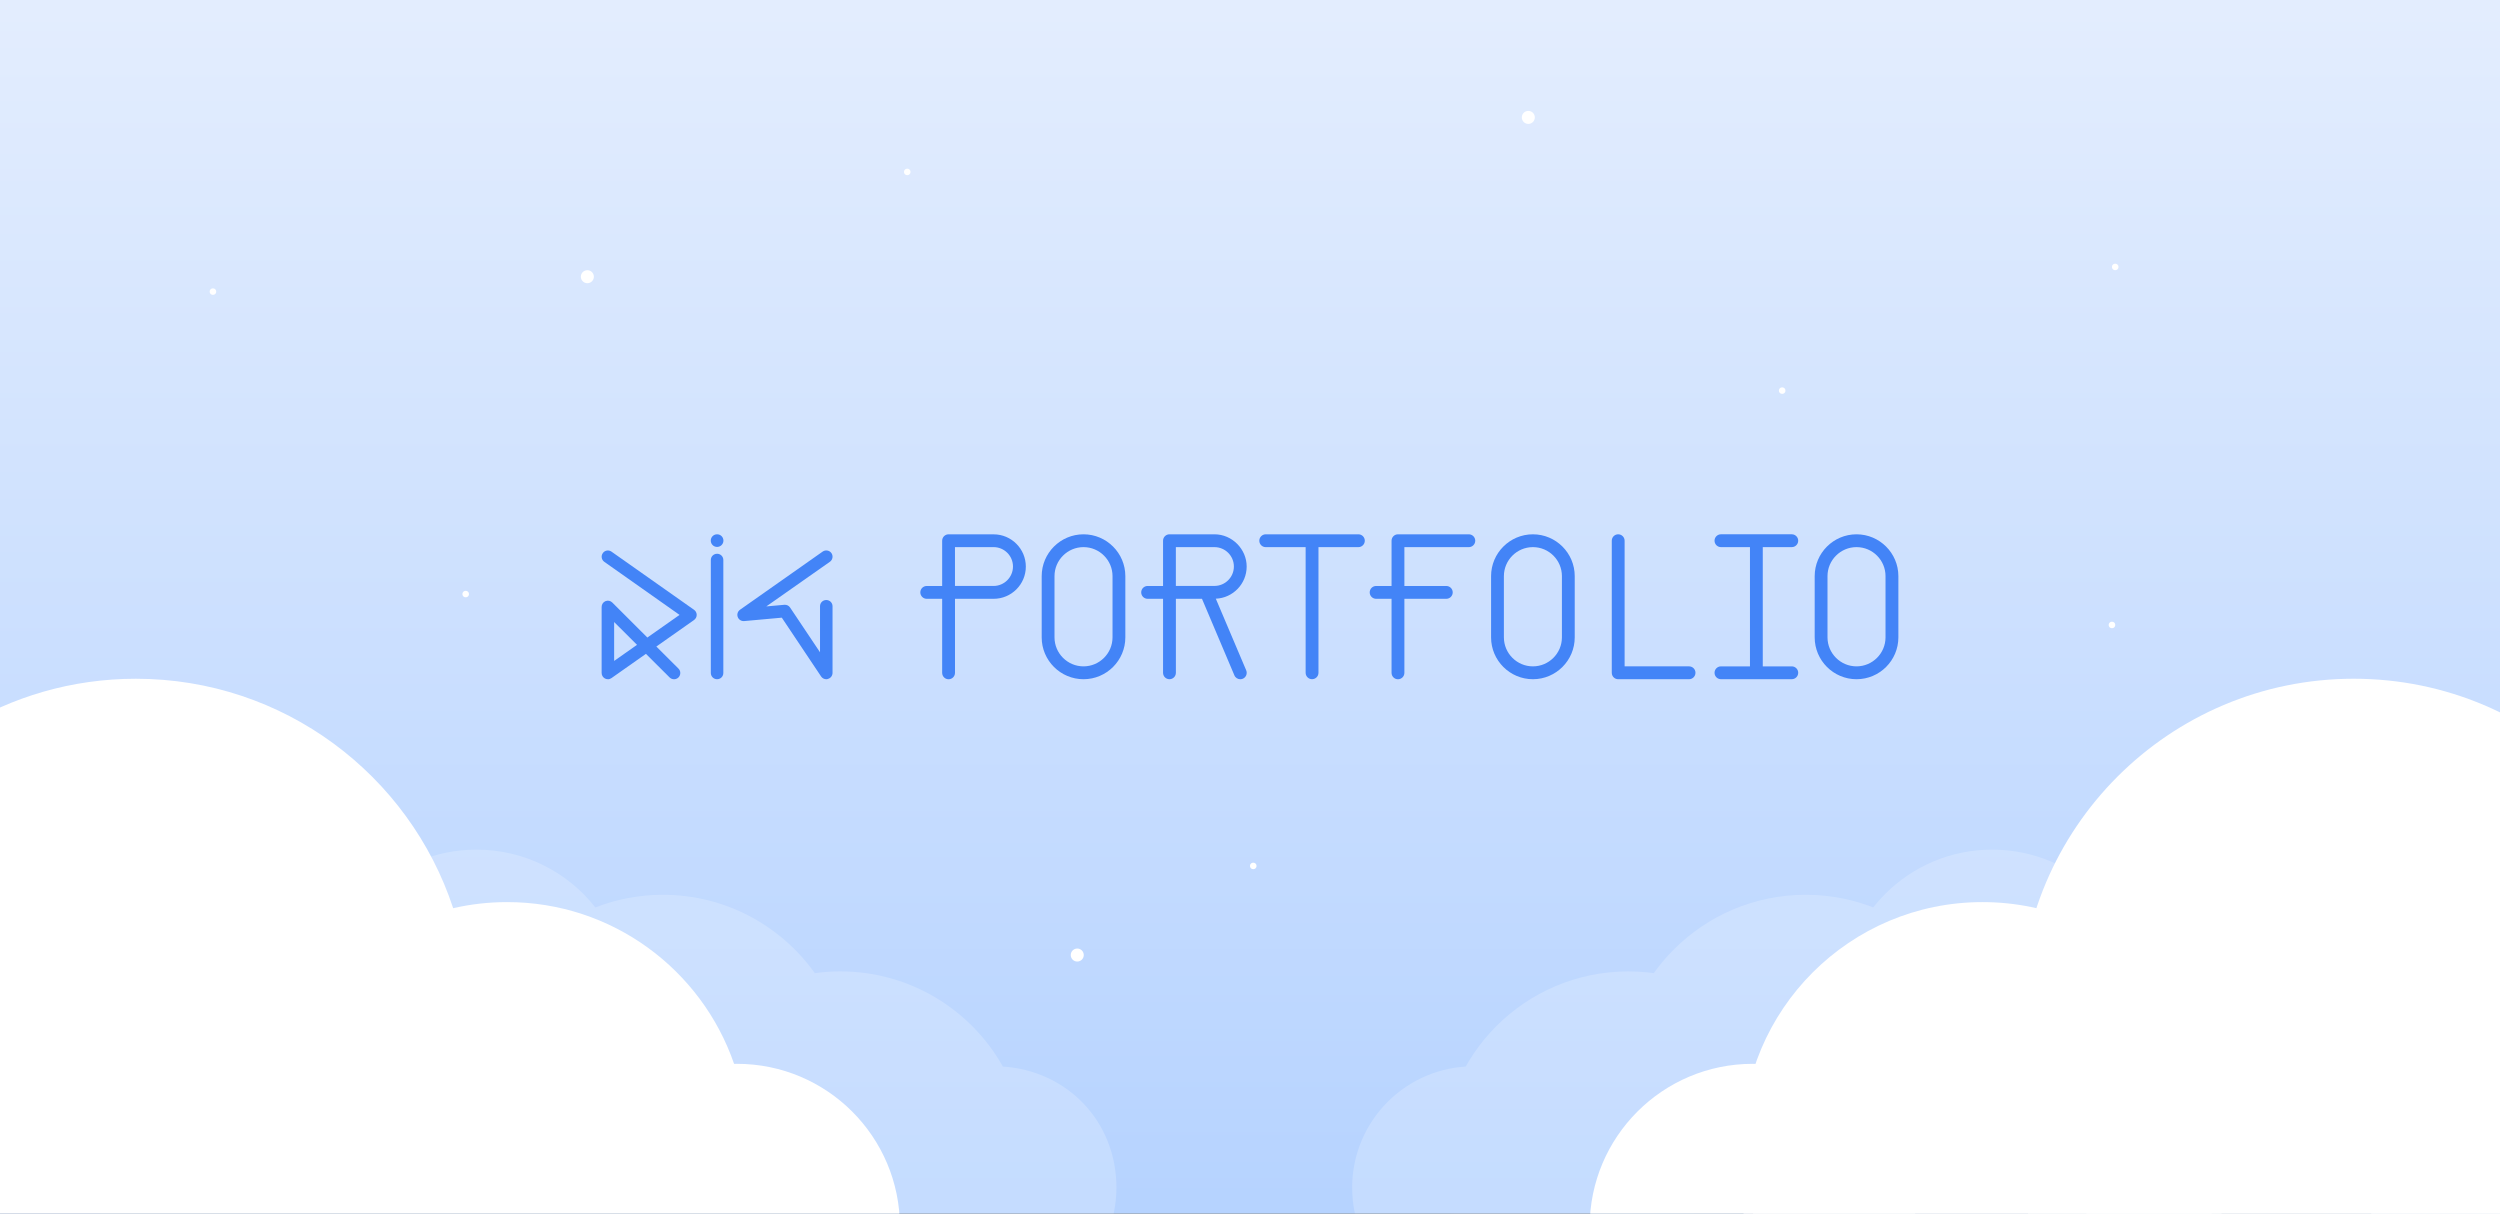 <?xml version="1.0" encoding="UTF-8"?><svg id="_레이어_2" xmlns="http://www.w3.org/2000/svg" xmlns:xlink="http://www.w3.org/1999/xlink" viewBox="0 0 1920 932"><rect x="0" y="0" width="1920" height="932" fill="#333333" stroke="none"/><defs><style>.cls-1,.cls-2{fill:#fff;}.cls-3{clip-path:url(#clippath-2);}.cls-4,.cls-2{opacity:.2;}.cls-5{clip-path:url(#clippath-1);}.cls-6{clip-path:url(#clippath);}.cls-7{fill:none;}.cls-8{fill:#4384f7;}.cls-9{fill:url(#_무제_그라디언트_96);}</style><clipPath id="clippath"><rect class="cls-7" width="1920" height="932"/></clipPath><linearGradient id="_무제_그라디언트_96" x1="960" y1="6.43" x2="960" y2="922.59" gradientUnits="userSpaceOnUse"><stop offset="0" stop-color="#e3edfe"/><stop offset="1" stop-color="#b6d3ff"/></linearGradient><clipPath id="clippath-1"><rect class="cls-7" x="706.8" y="410.35" width="751.14" height="111.3"/></clipPath><clipPath id="clippath-2"><rect class="cls-7" x="462.05" y="410.35" width="177.33" height="111.3"/></clipPath></defs><g id="_레이어_1-2"><g class="cls-6"><rect class="cls-9" width="1920" height="932"/><g class="cls-4"><circle class="cls-1" cx="1386.77" cy="830.4" r="143.19"/><circle class="cls-1" cx="1259.83" cy="929.47" r="143.19"/><circle class="cls-1" cx="1444.04" cy="929.47" r="143.19"/><circle class="cls-1" cx="1250.54" cy="889.23" r="143.19"/><circle class="cls-1" cx="1131.66" cy="912.13" r="93.21"/><circle class="cls-1" cx="1693.63" cy="896.78" r="129.93"/><circle class="cls-1" cx="1529.96" cy="768.61" r="116.09"/><circle class="cls-1" cx="1572.85" cy="952.24" r="103.59"/></g><g><circle class="cls-1" cx="1807.68" cy="777.84" r="256.57"/><circle class="cls-1" cx="2051.17" cy="890.96" r="233.64"/><circle class="cls-1" cx="1784.75" cy="877.16" r="233.64"/><circle class="cls-1" cx="1522.54" cy="877.16" r="184.35"/><circle class="cls-1" cx="1522.54" cy="914.62" r="184.35"/><circle class="cls-1" cx="1346.07" cy="942.22" r="125.2"/></g><path class="cls-2" d="M770.21,819.11c-24.54-43.61-71.26-73.08-124.87-73.08-6.64,0-13.16,.46-19.56,1.34-25.96-36.41-68.54-60.16-116.67-60.16-18.3,0-35.8,3.44-51.89,9.7-21.25-27.03-54.25-44.39-91.3-44.39-64.11,0-116.09,51.97-116.09,116.09,0,2.46,.09,4.9,.24,7.33-14.8-5.86-30.94-9.09-47.83-9.09-71.76,0-129.93,58.17-129.93,129.93s58.17,129.93,129.93,129.93c14.76,0,28.95-2.47,42.17-7,19,22.12,47.17,36.13,78.61,36.13,16.12,0,31.39-3.69,44.99-10.26,23.56,17.04,52.51,27.09,83.81,27.09,35.08,0,67.21-12.62,92.11-33.57,24.9,20.94,57.03,33.57,92.11,33.57,51.31,0,96.32-27,121.6-67.56,2.17,.15,4.36,.23,6.57,.23,51.48,0,93.21-41.73,93.21-93.21s-38.53-89.92-87.22-93.01Z"/><path class="cls-1" d="M565.93,817.02c-.72,0-1.43,.02-2.15,.03-24.93-72.3-93.55-124.24-174.31-124.24-14.25,0-28.12,1.62-41.43,4.68-33.72-102.34-130.08-176.21-243.71-176.21-98.37,0-183.8,55.37-226.85,136.64-5.5-.39-11.04-.6-16.63-.6-129.03,0-233.64,104.6-233.64,233.64s104.6,233.64,233.64,233.64c53.93,0,103.58-18.28,143.12-48.97,35.79,22.28,78.04,35.16,123.3,35.16,55.77,0,106.97-19.55,147.14-52.17,31.54,25.24,71.54,40.34,115.08,40.34,46.03,0,88.12-16.87,120.42-44.77,16.86,8.46,35.89,13.22,56.04,13.22,69.15,0,125.2-56.05,125.2-125.2s-56.05-125.2-125.2-125.2Z"/><polygon class="cls-7" points="1920 934.09 0 931.7 0 0 1920 2.38 1920 934.09"/><g><g class="cls-5"><g><path class="cls-8" d="M1128.04,410.35h-54.4c-2.72,0-4.93,2.21-4.93,4.93v34.75h-11.85c-2.72,0-4.93,2.21-4.93,4.93s2.21,4.93,4.93,4.93h11.85v56.86c0,2.72,2.21,4.93,4.93,4.93s4.93-2.21,4.93-4.93v-56.86h32.19c2.72,0,4.93-2.21,4.93-4.93s-2.21-4.93-4.93-4.93h-32.19v-29.82h49.49c2.72,0,4.93-2.21,4.93-4.93s-2.21-4.93-4.93-4.93h-.02Z"/><path class="cls-8" d="M832.14,420.19c-12.27,0-22.28,10.01-22.28,22.28v47.02c0,12.27,10.01,22.28,22.28,22.28s22.28-10.01,22.28-22.28v-47.02c0-12.27-10.01-22.28-22.28-22.28Zm0,101.45c-17.71,0-32.12-14.42-32.12-32.12v-47.05c0-17.71,14.42-32.12,32.12-32.12s32.12,14.41,32.12,32.12v47.02c0,17.74-14.42,32.15-32.12,32.15Z"/><path class="cls-8" d="M1177.27,420.19c-12.27,0-22.28,10.01-22.28,22.28v47.02c0,12.27,10.01,22.28,22.28,22.28s22.28-10.01,22.28-22.28v-47.02c0-12.27-9.98-22.28-22.28-22.28Zm0,101.45c-17.71,0-32.12-14.42-32.12-32.12v-47.05c0-17.71,14.42-32.12,32.12-32.12s32.12,14.41,32.12,32.12v47.02c0,17.74-14.42,32.15-32.12,32.15Z"/><path class="cls-8" d="M1425.8,420.19c-12.27,0-22.28,10.01-22.28,22.28v47.02c0,12.27,10.01,22.28,22.28,22.28s22.28-10.01,22.28-22.28v-47.02c0-12.27-9.98-22.28-22.28-22.28Zm0,101.45c-17.71,0-32.12-14.42-32.12-32.12v-47.05c0-17.71,14.42-32.12,32.12-32.12s32.15,14.41,32.15,32.12v47.02c0,17.74-14.42,32.15-32.15,32.15Z"/><path class="cls-8" d="M903.06,444.58v-24.38h29.66c8.22,0,14.9,6.69,14.9,14.89s-6.69,14.9-14.9,14.9h-29.66v-5.41Zm30.69,15.22c13.18-.54,23.69-11.42,23.69-24.71s-11.09-24.74-24.74-24.74h-34.55c-2.72,0-4.93,2.21-4.93,4.93v34.75h-11.85c-2.72,0-4.93,2.21-4.93,4.93s2.21,4.93,4.93,4.93h11.85v56.83c0,2.72,2.21,4.93,4.93,4.93s4.93-2.21,4.93-4.93v-56.83h20.04l24.89,58.78c.8,1.89,2.63,3,4.54,3,.65,0,1.28-.14,1.92-.39,2.49-1.05,3.68-3.97,2.61-6.46l-23.33-55.01h0Z"/><path class="cls-8" d="M763.09,450.01h-29.67v-29.82h29.66c8.22,0,14.89,6.69,14.89,14.89s-6.69,14.93-14.89,14.93h.02Zm0-39.66h-34.58c-2.72,0-4.93,2.21-4.93,4.93v34.75h-11.85c-2.72,0-4.93,2.21-4.93,4.93s2.21,4.93,4.93,4.93h11.85v56.86c0,2.72,2.21,4.93,4.93,4.93s4.93-2.21,4.93-4.93v-56.86h29.66c13.66,0,24.74-11.09,24.74-24.74s-11.09-24.77-24.74-24.77h0Z"/><path class="cls-8" d="M1043.26,410.35h-71.18c-2.72,0-4.93,2.21-4.93,4.93s2.21,4.93,4.93,4.93h30.65v96.49c0,2.72,2.21,4.93,4.93,4.93s4.93-2.21,4.93-4.93v-96.49h30.65c2.72,0,4.93-2.21,4.93-4.93s-2.18-4.93-4.9-4.93h0Z"/><path class="cls-8" d="M1297.17,521.65h-54.4c-2.72,0-4.93-2.21-4.93-4.93v-101.45c0-2.72,2.21-4.93,4.93-4.93s4.93,2.21,4.93,4.93v96.49h49.49c2.72,0,4.93,2.21,4.93,4.93s-2.21,4.96-4.93,4.96h-.02Z"/><path class="cls-8" d="M1376.09,511.77h-22.28v-91.58h22.28c2.72,0,4.93-2.21,4.93-4.93s-2.21-4.93-4.93-4.93h-54.4c-2.72,0-4.93,2.21-4.93,4.93s2.21,4.93,4.93,4.93h22.28v91.58h-22.28c-2.72,0-4.93,2.21-4.93,4.93s2.21,4.93,4.93,4.93h54.4c2.72,0,4.93-2.21,4.93-4.93s-2.21-4.93-4.93-4.93h0Z"/></g></g><g class="cls-3"><g><path class="cls-8" d="M471.66,477.72v29.88l17.57-12.37s-17.57-17.51-17.57-17.51Zm-4.79,43.93c-.76,0-1.51-.17-2.23-.54-1.59-.83-2.59-2.47-2.59-4.28v-50.73c0-1.94,1.19-3.7,2.95-4.42,1.8-.76,3.86-.32,5.23,1.05l26.93,26.9,24.73-17.39-57.78-40.75c-2.15-1.54-2.71-4.53-1.15-6.68,1.51-2.2,4.5-2.69,6.67-1.15l63.39,44.66c1.3,.9,2.05,2.37,2.05,3.92s-.76,3.01-2.05,3.92l-28.95,20.38,16.99,16.93c1.88,1.86,1.88,4.92,0,6.8-1.88,1.86-4.93,1.86-6.8,0l-18.18-18.12-26.46,18.62c-.79,.58-1.76,.9-2.74,.9h0Z"/><path class="cls-8" d="M634.59,521.65c-1.59,0-3.1-.79-3.99-2.13l-30.17-45.15-28.91,2.62c-2.15,.17-4.21-1.08-4.93-3.13-.76-2.05-.03-4.31,1.73-5.57l63.5-44.68c2.15-1.51,5.18-1,6.7,1.15s1,5.18-1.15,6.68l-48.85,34.29,13.86-1.25c1.76-.15,3.45,.64,4.42,2.13l22.97,34.34v-35.37c0-2.66,2.15-4.77,4.82-4.77s4.79,2.15,4.79,4.77v51.19c0,2.13-1.37,3.99-3.42,4.6-.44,.22-.9,.29-1.37,.29Z"/><path class="cls-8" d="M550.73,521.65c-2.66,0-4.82-2.15-4.82-4.79v-86.78c0-2.66,2.15-4.79,4.82-4.79s4.79,2.15,4.79,4.79v86.75c.03,2.66-2.13,4.82-4.79,4.82Z"/><path class="cls-8" d="M555.59,415.19c0,2.66-2.15,4.85-4.86,4.85s-4.86-2.15-4.86-4.85,2.15-4.85,4.86-4.85,4.86,2.15,4.86,4.85Z"/></g></g></g><circle class="cls-1" cx="163.54" cy="223.96" r="2.5"/><circle class="cls-1" cx="696.76" cy="132.04" r="2.5"/><circle class="cls-1" cx="357.65" cy="456.24" r="2.5"/><circle class="cls-1" cx="962.5" cy="665.03" r="2.5"/><circle class="cls-1" cx="1368.71" cy="299.99" r="2.5"/><circle class="cls-1" cx="1624.49" cy="205.01" r="2.5"/><circle class="cls-1" cx="1621.99" cy="479.97" r="2.5"/><circle class="cls-1" cx="451.09" cy="212.51" r="5"/><circle class="cls-1" cx="827.33" cy="733.47" r="5"/><circle class="cls-1" cx="1173.75" cy="90.17" r="5"/></g></g></svg>